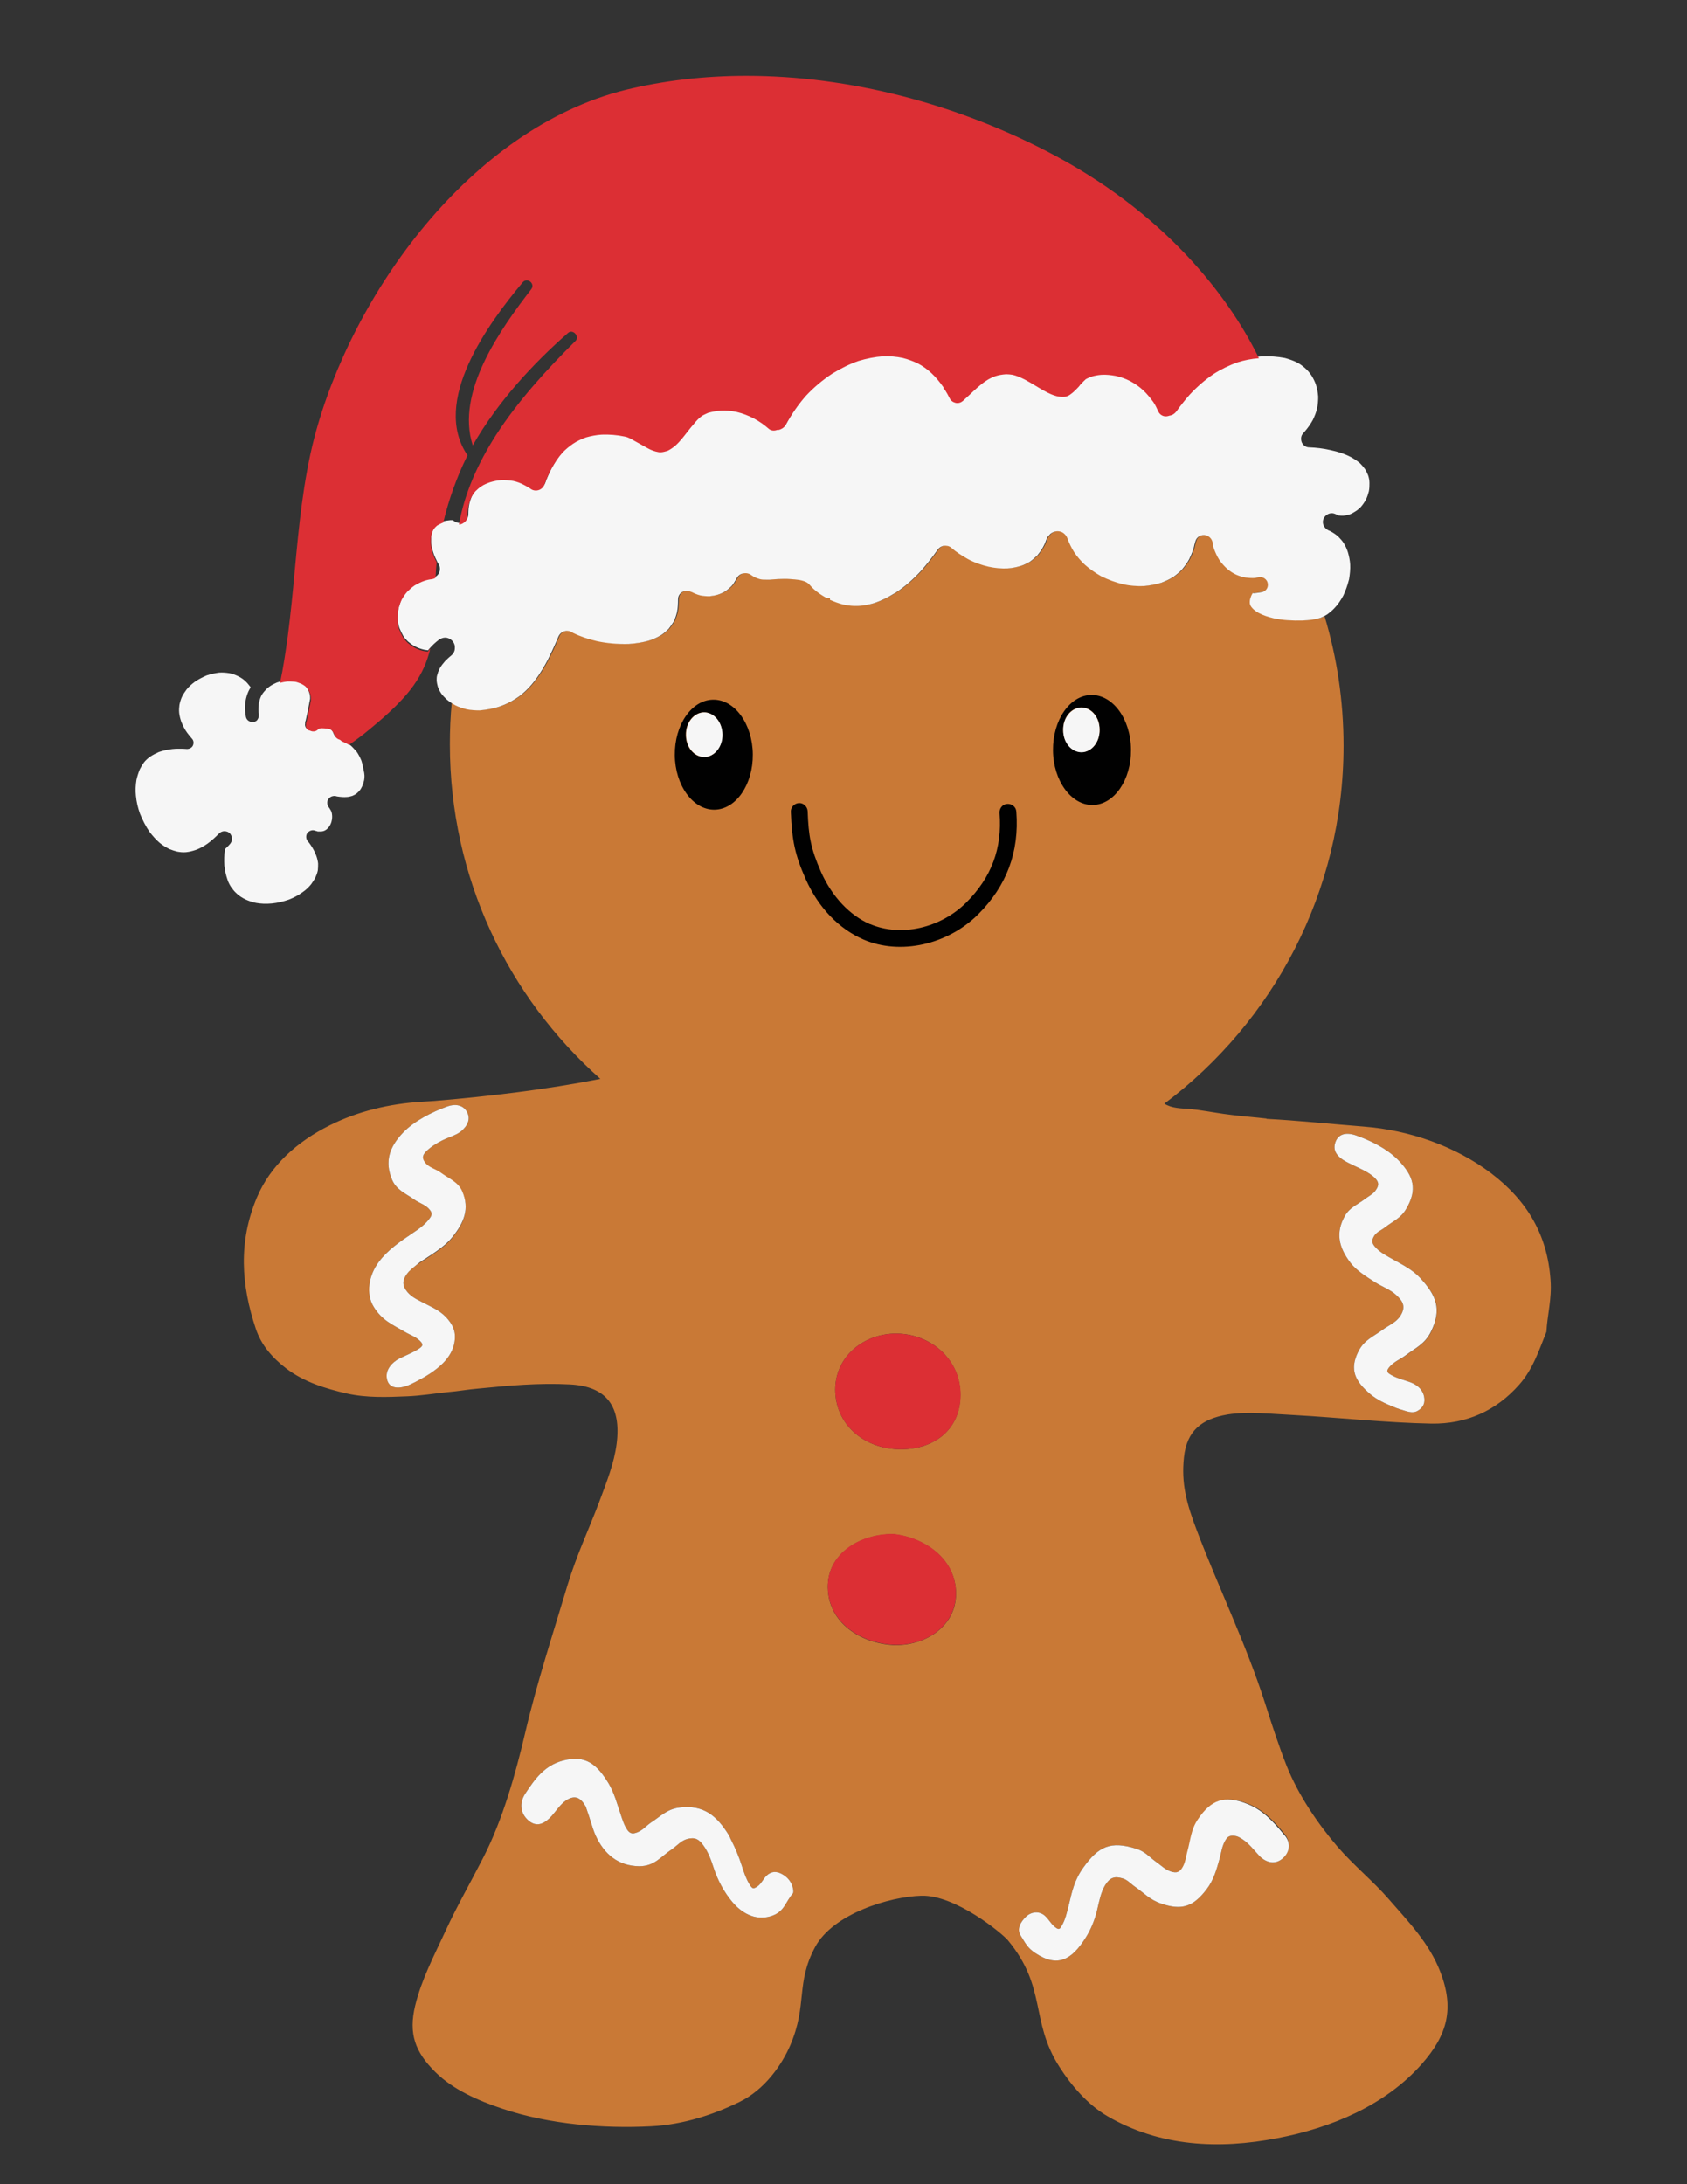 <?xml version="1.0" encoding="utf-8"?>
<!-- Generator: Adobe Illustrator 23.0.3, SVG Export Plug-In . SVG Version: 6.00 Build 0)  -->
<svg version="1.1" xmlns="http://www.w3.org/2000/svg" xmlns:xlink="http://www.w3.org/1999/xlink" x="0px" y="0px"
	 viewBox="0 0 612 792" style="enable-background:new 0 0 612 792;" xml:space="preserve">
<rect x="0" y="0" width="612" height="792" fill="#333333" stroke="none"/>
<style type="text/css">
	.st0{fill:#C97936;}
	.st1{fill:#010101;}
	.st2{fill:#F6F6F6;}
	.st3{fill:#DC2F34;}
</style>
<g id="Layer_5">
	<path class="st0" d="M562.5,464.2c-1.1-16.2-8.3-28.7-21.6-38.8c-13-9.8-29.5-15.6-46.2-16.9c-11.5-0.9-23.8-2.2-35.3-2.8
		c0,0,0.1-0.1,0.1-0.1c-0.9-0.1-1.9-0.2-2.8-0.3c-4.3-0.4-8.5-0.8-12.8-1.4c-4.2-0.6-8.3-1.4-12.5-1.8c-3-0.2-6.3-0.2-9-1.9
		c0,0,0,0,0,0c39.4-29.6,65-76.7,65-129.8c0-16.3-2.4-32.1-6.9-47c-0.4,0.2-0.7,0.4-1.1,0.5c-1.8,0.6-3.9,0.9-6.6,1
		c-3.6,0.1-7.1-0.1-10.4-0.8c-2.1-0.5-3.9-1.1-5.4-1.9c-0.8-0.4-1.4-0.9-1.9-1.3c-0.4-0.4-0.7-0.7-0.9-1c-0.2-0.3-0.3-0.5-0.4-0.8
		c-0.1-0.3-0.1-0.6-0.1-0.8c0-0.3,0-0.7,0.1-1.1c0.2-0.7,0.4-1.3,0.7-1.8l0.2-0.4c1.1,0,2.2-0.2,3.4-0.4c1.5-0.3,2.4-1.7,2.1-3.2
		c-0.1-0.7-0.5-1.3-1.2-1.8c-0.6-0.4-1.4-0.5-2-0.4c-0.8,0.2-1.5,0.3-2.2,0.3c-1.1,0-2.2-0.1-3.3-0.3c-1.2-0.3-2.4-0.7-3.5-1.3
		c-1.1-0.6-2.2-1.4-3.1-2.3c-0.9-0.9-1.7-1.8-2.4-2.9c-0.8-1.3-1.3-2.5-1.8-3.8c-0.3-0.8-0.4-1.5-0.5-2.3c-0.2-1.1-1-2.1-2.1-2.5
		c-0.2-0.1-0.4-0.1-0.8-0.2c-1.5-0.1-2.9,0.8-3.3,2.2c-0.1,0.5-0.3,0.9-0.4,1.4l-0.1,0.5c-0.1,0.5-0.3,1.1-0.5,1.6
		c-0.3,1-0.8,2-1.3,3.1c-0.7,1.3-1.6,2.5-2.5,3.6c-0.9,1-2,1.9-3.1,2.7c-1.4,0.9-2.9,1.6-4.5,2.2c-2,0.6-4.1,1-6.3,1.2
		c-2.5,0.1-5-0.1-7.4-0.6c-2.9-0.7-5.6-1.7-8.2-3c-2.1-1.2-4.1-2.6-5.8-4.1c-1.5-1.4-2.9-3-4-4.7c-1-1.6-1.8-3.3-2.5-5.2l-0.1-0.2
		c-0.3-0.6-0.7-1-1.2-1.4c-0.8-0.6-1.9-0.8-2.9-0.6c-0.9,0.2-1.7,0.6-2.2,1.3c-0.5,0.4-0.8,0.9-1,1.4c-0.3,0.9-0.7,1.9-1.2,2.8
		c-0.6,1.2-1.4,2.2-2.1,3.1c-0.9,0.9-1.8,1.7-2.8,2.4c-1.1,0.6-2.2,1.2-3.3,1.5c-1.6,0.5-3.2,0.8-4.8,0.9c-2.2,0.1-4.5-0.1-6.8-0.6
		c-2.6-0.6-5.2-1.5-7.6-2.8c-2.3-1.3-4.3-2.6-6-4.1c-0.8-0.7-1.9-0.8-2.8-0.7c-0.9,0.2-1.6,0.7-2.1,1.4c-2,2.8-3.9,5.2-5.8,7.4
		c-3,3.3-6.2,6.1-9.6,8.3c0,0-0.1,0.1-0.2,0.1l-0.2,0.1c-2.4,1.5-4.7,2.6-7,3.4c-2,0.6-4,1-5.9,1.1c-1.9,0.1-3.8-0.1-5.6-0.5
		c-1.6-0.4-3.2-1-4.8-1.7v-0.6l-1.1,0c-1.9-1-3.6-2.2-4.9-3.4c-0.2-0.2-0.5-0.5-0.7-0.7c-0.3-0.4-0.7-0.7-1-1.1
		c-1-0.9-2.4-1.2-3.4-1.4c-0.5-0.1-1.1-0.1-1.6-0.2l-1.4-0.1c-0.8-0.1-1.7-0.1-2.5-0.1c-1.4,0-2.8,0.1-4.2,0.2
		c-0.6,0.1-1.2,0.1-1.7,0.1c-1.1,0-2.1,0-2.9-0.2c-0.7-0.2-1.3-0.4-1.9-0.7c-0.5-0.3-0.9-0.5-1.3-0.8c-0.8-0.6-1.8-0.8-2.8-0.6
		c-1.2,0.2-2.1,0.9-2.7,2.3c0,0,0,0.1-0.1,0.1c-0.5,0.9-1,1.7-1.6,2.3c-0.7,0.7-1.3,1.2-2,1.7c-0.9,0.6-1.9,1-2.8,1.3
		c-1,0.3-2.1,0.5-3.1,0.6c-1.2,0-2.3-0.1-3.3-0.3c-1.2-0.3-2.1-0.7-3.1-1.2c-0.2-0.1-0.4-0.1-0.6-0.2c-0.1,0-0.1-0.1-0.2-0.1
		c-0.3-0.1-0.6-0.2-0.8-0.2c-0.9-0.1-1.8,0.3-2.5,0.9c-0.6,0.6-0.9,1.3-0.9,2.1c0,1.8-0.1,3.4-0.4,4.8c-0.3,1.2-0.7,2.4-1.2,3.4
		c-0.6,1-1.2,1.8-1.8,2.6c-0.8,0.8-1.7,1.6-2.6,2.2c-1.2,0.7-2.5,1.4-4,1.9c-2.4,0.8-5.1,1.2-7.9,1.4c-3.8,0.1-7.7-0.2-11.5-1
		c-3.4-0.8-6.3-1.8-8.7-3c-0.2-0.1-0.3-0.2-0.5-0.3c-0.5-0.3-1.3-0.6-2.3-0.4c-1.1,0.2-2,0.9-2.5,2c-1.2,2.9-2.5,5.8-3.9,8.5
		c-2.1,4-4.3,7.3-6.7,9.9c-1.5,1.6-3.2,3.1-5,4.2c-1.8,1.2-3.8,2.1-5.8,2.8c-2.4,0.8-4.9,1.2-7.2,1.4c-1.6,0-3.2-0.1-4.7-0.4
		c-1.5-0.4-2.8-0.8-4-1.4c-0.6-0.3-1.2-0.7-1.7-1c-0.5,5-0.7,10.1-0.7,15.2c0,48.3,21.1,91.6,54.6,121.3c-19.8,3.9-40.1,6.3-60.2,8
		c-1.5,0.1-3,0.2-4.6,0.3c-11.8,0.7-23.3,3.5-33.3,8.5c-11.9,5.9-21.6,14.6-26.5,26.2c-6.8,16.1-5.7,31.8-0.4,47.6
		c2,6,6,10.5,10.9,14.3c6.5,5,14.3,7.4,22.2,9.2c7.2,1.6,14.5,1.3,21.8,1c4.9-0.2,9.7-1,14.5-1.5c3.8-0.3,7.6-1,11.3-1.3
		c11.1-1.1,22.1-2.1,33.3-1.5c13.4,0.7,18.6,8.1,16.9,21.5c-0.9,7.1-3.6,13.8-6.4,21.3c-3.7,9.8-8.1,19-11.4,29.9
		c-5.2,17.4-11.1,35.3-15.4,53.7c-3.5,14.9-8.1,31.3-15.1,45c-4.6,9-9.8,18.1-13.7,26.6c-4.4,9.5-8.8,17.8-11.1,27.3
		c-2.4,10.1-0.1,16.7,7.4,24.1c6.4,6.3,15.4,10.3,24.5,13.3c16.7,5.6,36.5,7.2,53.7,6.3c11.8-0.6,22.7-4.3,31.8-8.7
		c9.6-4.6,15.7-13.8,18.7-20.7c6.3-14.8,1.9-22.4,9-35.6c6.5-12.1,27.1-18.3,38.5-18.6c12.4-0.4,29.4,13.7,31.4,16.1
		c14.3,17.2,8,29.2,18.7,45.9c4.1,6.5,10.2,13.7,17.4,17.9c19,11.1,40.5,12.1,61.7,8c19.5-3.7,39.1-11.9,52.3-26.8
		c9.5-10.7,11.9-20.3,6.8-33.5c-4-10.4-11.4-18-18.9-26.6c-5.3-6.1-12.6-12.1-18.4-18.8c-7.2-8.4-14.2-18.7-18.4-29.2
		c-2.8-7-5.7-16-7.8-22.6c-6.9-21.6-17.1-42.5-24.8-62.8c-3.8-9.9-5.7-17.2-4.7-26.5c1-9.7,6.4-14,15.8-15.6
		c7.4-1.2,15.7-0.2,24.1,0.2c16.2,0.9,33.6,2.8,49.9,3.1c12.7,0.2,23.5-4.7,31.8-14.1c5-5.6,7.2-12.5,9.9-19.2
		C561.3,476.9,563,471.1,562.5,464.2z M154.1,421.6c1.4,2,3.9,2.4,5.8,3.8c2.8,2.1,6.3,3.3,7.8,6.8c2.7,6.3,0.7,11.3-3.7,16.7
		c-2.9,3.6-7.8,6.4-11.7,9c-1.4,0.9-3.1,2.1-4,3.2c-1.9,2.2-2.7,4.2-1.1,6.6c1.6,2.4,3.9,3.4,6.4,4.7c2.9,1.5,5.8,2.7,8.2,5.2
		c2.4,2.6,3.7,5.1,3.1,8.9c-0.4,2.9-2,5.6-4.2,7.8c-2.8,2.8-6.3,4.9-9.8,6.7c-1.2,0.6-2.5,1.3-3.8,1.7c-3,0.9-6.3,0.7-6.8-3.1
		c-0.4-3,1.9-5.6,4.6-7c2.2-1.1,5.3-2.3,7.3-3.7c1.1-0.8,1.3-1.3,0.6-2.2c-1.6-1.9-3.8-2.5-6-3.8c-4.4-2.6-8.2-4.1-11.2-9
		c-3-4.8-1.8-11.5,1.8-16.3c3.2-4.3,7.7-7.4,12.2-10.4c2.4-1.6,4.8-3.3,6.4-5.6c0.8-1.1,0.7-1.9,0-2.8c-1.5-2-3.9-2.5-5.8-3.9
		c-3.1-2.2-6.4-3.4-8-7.2c-2.7-6.5-1-11.8,4.1-17.1c4.1-4.2,10.4-7.4,16-9.4c2.7-1,5.6-0.6,7,1.8c1.6,2.7,0.3,5.2-1.9,7.1
		c-1.4,1.2-3.7,2-5.4,2.7c-2.6,1.1-5.3,2.7-7.2,4.5C153.2,419,153,420,154.1,421.6z M287.6,686.6c-2.7,3.1-2.9,6.3-7.3,8
		c-5.4,2-10.6-0.2-14.6-4.9c-2.9-3.4-5.4-8-6.8-12.4c-0.9-2.8-2-5.8-3.7-8.1c-1.6-2.3-3.1-3.1-5.8-2.4c-2.3,0.6-3.6,2.3-5.6,3.7
		c-4.1,2.7-6.3,6.2-11.9,6.2c-7.5-0.1-12.7-4.2-15.9-11.3c-1.2-2.8-2.1-6.5-3.2-9.4c-0.1-0.3-0.2-0.7-0.3-0.9
		c-1.8-3.2-3.8-4.4-7.1-2.3c-2.1,1.4-3.6,3.8-5.2,5.6c-2.4,2.7-5.3,4.4-8.4,1.8c-3.1-2.6-3.5-6.5-1.2-9.9
		c3.5-5.3,6.9-10.1,13.6-11.9c8.3-2.2,12.4,1.4,16.6,8.3c2.1,3.6,3,7.2,4.3,11c0.7,2.1,1.3,4.2,2.6,6c0.7,0.9,1.5,1.3,2.6,1
		c2.5-0.6,3.8-2.4,5.8-3.8c3.6-2.3,5.9-5,10.6-5.5c8.6-1,13.4,3,17.8,10.2c0.3,0.5,0.5,1.2,0.8,1.7c1.5,2.9,2.8,6.1,3.8,9.2
		c0.7,2.3,1.6,4.8,2.7,6.6c1.1,1.8,1.4,2,3,0.9c1.4-1,2-2.6,3.3-3.9c1.7-1.6,3.6-1.7,5.7-0.5c2,1.1,3.5,3,3.9,5.3
		C287.8,685.6,287.9,686.2,287.6,686.6z M323.8,596.5c-11.5-0.7-23.3-8-23.5-20.8c-0.2-12.7,12.3-19.6,23.9-19.4
		c11.5,1.3,22.7,9.2,22.6,21.7C346.8,590,335.1,597.1,323.8,596.5z M325.4,525.5c-12.4-0.6-22.4-9.2-22.4-21.7
		c0.1-12.7,11.5-20.9,23.5-20.2c12,0.7,22,9.9,21.9,22.2C348.4,519.2,337.7,526.1,325.4,525.5z M429.5,676.9
		c0.9-1.6,1.1-3.5,1.6-5.4c1.2-4.2,1.3-8.2,4-12c4.7-6.9,9.5-8.6,17.5-5.5c5.8,2.2,9.6,6.4,13.4,11c2.3,2.8,2,6.6-0.7,8.9
		c-2.7,2.3-5.8,1.6-8.3-0.8c-2-2.1-3.8-4.6-6.3-6.2c-0.9-0.6-1.8-1.1-2.7-1.2c-1.4-0.2-2.4,0-3.2,1.2c-1.5,2.2-1.7,4.7-2.4,7.2
		c-1.1,3.9-2.1,7.6-4.7,11c-4.9,6.4-9.1,7.7-16.6,5.1c-4.1-1.4-6.2-3.9-9.4-6.1c-1.6-1.1-2.7-2.5-4.5-3c-3-0.9-4.6-0.2-6.3,2.5
		c-1.5,2.5-2.1,5.6-2.8,8.6c-0.8,3.6-2.3,7.4-4.3,10.5c-5,7.9-10.1,10.9-18.2,5.5c-2.9-1.9-3.6-3.6-5.3-6.3c-1.6-2.5,0-5.1,2-7
		c2-1.8,4.8-2,6.8-0.2c1.6,1.5,2.3,3.2,4.1,4.4c0.9,0.6,1.3,0.4,1.9-0.7c1.4-2.3,1.9-4.8,2.6-7.5c1.2-5,2-9.1,5.3-13.7
		c5.5-7.7,9.9-9.8,19.3-6.8c3.1,1,4.5,2.8,6.8,4.5c1.9,1.3,3.5,3,5.6,3.7C427.2,679.3,428.3,678.9,429.5,676.9z M519.3,482.7
		c-2.2,4.6-5.6,6-9.2,8.7c-2,1.5-4.3,2.3-5.9,4.1c-1.6,1.8-1,2.3,1.1,3.4c1.7,0.9,4.3,1.6,6.3,2.3c2.4,0.9,4.4,2.5,5,5.1
		c0.5,2.3-0.2,4-2.2,5.2c-1.4,0.9-3,0.6-4.6,0.1c-1.4-0.4-3-0.9-4.4-1.5c-2.9-1.2-5.8-2.5-8.2-4.5c-5.6-4.7-7.7-8.9-4.5-15.4
		c2.1-4.3,5.3-5.4,8.7-7.9c2.4-1.8,5.1-2.7,6.7-5.3c1.9-3.1,1-5.1-1.7-7.5c-1.9-1.8-5.1-3-7.5-4.5c-3.1-2-6.7-4.2-8.9-7
		c-4.4-5.7-5.6-11.1-2-17.3c1.7-2.9,4.6-4,7.1-5.9c1.4-1.1,3.1-1.8,4.1-3.4c1.3-1.9,0.9-3.1-0.9-4.7c-2.4-2.1-6.4-3.6-9.1-5
		c-3.2-1.6-6-3.8-4.8-7.4c1.1-3.4,4.3-3.8,7.8-2.5c5.2,1.9,10.8,4.6,15,8.8c5.7,5.9,7.1,10.7,2.9,17.8c-2,3.4-4.8,4.4-7.6,6.6
		c-1.4,1.1-2.9,1.6-3.9,3c-1.2,1.9-1,2.9,0.7,4.6c1.6,1.7,4,2.9,6.1,4.1c3.4,1.9,7,3.7,9.7,6.6C521.3,469.8,523,474.8,519.3,482.7z"
		/>
</g>
<g id="Layer_4">
	<g>
		<path class="st1" d="M313.3,340.7C313.2,340.6,313.2,340.6,313.3,340.7c-9-3.9-16.4-11.6-21-21.9c-3.9-8.8-5-14-5.4-24.4
			c-0.1-1.7,1.3-3.1,2.9-3.2c1.7-0.1,3.1,1.3,3.2,2.9c0.3,8.9,1.1,13.6,4.9,22.2c3.9,8.7,10.3,15.6,17.7,18.8c0,0,0,0,0.1,0
			c11.1,4.7,25.4,1.5,34.8-7.8c9.2-9.2,13.1-19.6,12.1-32.5c-0.1-1.7,1.1-3.2,2.8-3.3c1.7-0.1,3.2,1.1,3.3,2.8
			c1.1,14.7-3.5,26.9-13.9,37.3C343.7,342.6,326.6,346.4,313.3,340.7z"/>
		<path class="st1" d="M395.9,252c-7.8,0.1-14,9.1-13.9,20.1c0.1,11,6.6,19.9,14.4,19.8c7.8-0.1,14-9.1,13.9-20.1
			C410.2,260.7,403.7,251.9,395.9,252z M392.4,272.7c-3.7,0-6.7-3.5-6.7-8c-0.1-4.5,2.9-8.1,6.5-8.2c3.7,0,6.7,3.5,6.7,8
			C399,269,396.1,272.7,392.4,272.7z"/>
		<path class="st1" d="M258.7,253.7c-7.8,0.1-14,9.1-13.9,20.1c0.1,11,6.6,19.9,14.4,19.8c7.8-0.1,14-9.1,13.9-20.1
			C273,262.5,266.5,253.6,258.7,253.7z M255.5,274.5c-3.7,0-6.7-3.5-6.7-8c-0.1-4.5,2.9-8.1,6.5-8.2c3.7,0,6.7,3.5,6.7,8
			C262.1,270.8,259.2,274.4,255.5,274.5z"/>
	</g>
</g>
<g id="Layer_3">
	<g>
		<g>
			<path class="st2" d="M398.9,264.6c0.1,4.5-2.9,8.1-6.5,8.2c-3.7,0-6.7-3.5-6.7-8c-0.1-4.5,2.9-8.1,6.5-8.2
				C395.9,256.5,398.9,260.1,398.9,264.6z"/>
			<path class="st2" d="M262.1,266.3c0.1,4.5-2.9,8.1-6.5,8.2c-3.7,0-6.7-3.5-6.7-8c-0.1-4.5,2.9-8.1,6.5-8.2
				C259,258.3,262,261.8,262.1,266.3z"/>
		</g>
		<g>
			<path class="st2" d="M287.6,686.6c-2.7,3.1-2.9,6.3-7.3,8c-5.4,2-10.6-0.2-14.6-4.9c-2.9-3.4-5.4-8-6.8-12.4
				c-0.9-2.8-2-5.8-3.7-8.1c-1.6-2.3-3.1-3.1-5.8-2.4c-2.3,0.6-3.6,2.3-5.6,3.7c-4.1,2.7-6.3,6.2-11.9,6.2
				c-7.5-0.1-12.7-4.2-15.9-11.3c-1.2-2.8-2.1-6.5-3.2-9.4c-0.1-0.3-0.2-0.7-0.3-0.9c-1.8-3.2-3.8-4.4-7.1-2.3
				c-2.1,1.4-3.6,3.8-5.2,5.6c-2.4,2.7-5.3,4.4-8.4,1.8c-3.1-2.6-3.5-6.5-1.2-9.9c3.5-5.3,6.9-10.1,13.6-11.9
				c8.3-2.2,12.4,1.4,16.6,8.3c2.1,3.6,3,7.2,4.3,11c0.7,2.1,1.3,4.2,2.6,6c0.7,0.9,1.5,1.3,2.6,1c2.5-0.6,3.8-2.4,5.8-3.8
				c3.6-2.3,5.9-5,10.6-5.5c8.6-1,13.4,3,17.8,10.2c0.3,0.5,0.5,1.2,0.8,1.7c1.5,2.9,2.8,6.1,3.8,9.2c0.7,2.3,1.6,4.8,2.7,6.6
				c1.1,1.8,1.4,2,3,0.9c1.4-1,2-2.6,3.3-3.9c1.7-1.6,3.6-1.7,5.7-0.5c2,1.1,3.5,3,3.9,5.3C287.8,685.6,287.9,686.2,287.6,686.6z"/>
			<path class="st2" d="M465.3,673.9c-2.7,2.3-5.8,1.6-8.3-0.8c-2-2.1-3.8-4.6-6.3-6.2c-0.9-0.6-1.8-1.1-2.7-1.2
				c-1.4-0.2-2.4,0-3.2,1.2c-1.5,2.2-1.7,4.7-2.4,7.2c-1.1,3.9-2.1,7.6-4.7,11c-4.9,6.4-9.1,7.7-16.6,5.1c-4.1-1.4-6.2-3.9-9.4-6.1
				c-1.6-1.1-2.7-2.5-4.5-3c-3-0.9-4.6-0.2-6.3,2.5c-1.5,2.5-2.1,5.6-2.8,8.6c-0.8,3.6-2.3,7.4-4.3,10.5c-5,7.9-10.1,10.9-18.2,5.5
				c-2.9-1.9-3.6-3.6-5.3-6.3c-1.6-2.5,0-5.1,2-7c2-1.8,4.8-2,6.8-0.2c1.6,1.5,2.3,3.2,4.1,4.4c0.9,0.6,1.3,0.4,1.9-0.7
				c1.4-2.3,1.9-4.8,2.6-7.5c1.2-5,2-9.1,5.3-13.7c5.5-7.7,9.9-9.8,19.3-6.8c3.1,1,4.5,2.8,6.8,4.5c1.9,1.3,3.5,3,5.6,3.7
				c2.2,0.7,3.3,0.3,4.4-1.7c0.9-1.6,1.1-3.5,1.6-5.4c1.2-4.2,1.3-8.2,4-12c4.7-6.9,9.5-8.6,17.5-5.5c5.8,2.2,9.6,6.4,13.4,11
				C468.4,667.8,468.1,671.5,465.3,673.9z"/>
			<path class="st2" d="M504.2,495.5c-1.6,1.8-1,2.3,1.1,3.4c1.7,0.9,4.3,1.6,6.3,2.3c2.4,0.9,4.4,2.5,5,5.1c0.5,2.3-0.2,4-2.2,5.2
				c-1.4,0.9-3,0.6-4.6,0.1c-1.4-0.4-3-0.9-4.4-1.5c-2.9-1.2-5.8-2.5-8.2-4.5c-5.6-4.7-7.7-8.9-4.5-15.4c2.1-4.3,5.3-5.4,8.7-7.9
				c2.4-1.8,5.1-2.7,6.7-5.3c1.9-3.1,1-5.1-1.7-7.5c-1.9-1.8-5.1-3-7.5-4.5c-3.1-2-6.7-4.2-8.9-7c-4.4-5.7-5.6-11.1-2-17.3
				c1.7-2.9,4.6-4,7.1-5.9c1.4-1.1,3.1-1.8,4.1-3.4c1.3-1.9,0.9-3.1-0.9-4.7c-2.4-2.1-6.4-3.6-9.1-5c-3.2-1.6-6-3.8-4.8-7.4
				c1.1-3.4,4.3-3.8,7.8-2.5c5.2,1.9,10.8,4.6,15,8.8c5.7,5.9,7.1,10.7,2.9,17.8c-2,3.4-4.8,4.4-7.6,6.6c-1.4,1.1-2.9,1.6-3.9,3
				c-1.2,1.9-1,2.9,0.7,4.6c1.6,1.7,4,2.9,6.1,4.1c3.4,1.9,7,3.7,9.7,6.6c6.1,6.5,7.9,11.5,4.1,19.4c-2.2,4.6-5.6,6-9.2,8.7
				C508,492.9,505.8,493.7,504.2,495.5z"/>
			<path class="st2" d="M148.3,461.1c-1.9,2.2-2.7,4.2-1.1,6.6c1.6,2.4,3.9,3.4,6.4,4.7c2.9,1.5,5.8,2.7,8.2,5.2
				c2.4,2.6,3.7,5.1,3.1,8.9c-0.4,2.9-2,5.6-4.2,7.8c-2.8,2.8-6.3,4.9-9.8,6.7c-1.2,0.6-2.5,1.3-3.8,1.7c-3,0.9-6.3,0.7-6.8-3.1
				c-0.4-3,1.9-5.6,4.6-7c2.2-1.1,5.3-2.3,7.3-3.7c1.1-0.8,1.3-1.3,0.6-2.2c-1.6-1.9-3.8-2.5-6-3.8c-4.4-2.6-8.2-4.1-11.2-9
				c-3-4.8-1.8-11.5,1.8-16.3c3.2-4.3,7.7-7.4,12.2-10.4c2.4-1.6,4.8-3.3,6.4-5.6c0.8-1.1,0.7-1.9,0-2.8c-1.5-2-3.9-2.5-5.8-3.9
				c-3.1-2.2-6.4-3.4-8-7.2c-2.7-6.5-1-11.8,4.1-17.1c4.1-4.2,10.4-7.4,16-9.4c2.7-1,5.6-0.6,7,1.8c1.6,2.7,0.3,5.2-1.9,7.1
				c-1.4,1.2-3.7,2-5.4,2.7c-2.6,1.1-5.3,2.7-7.2,4.5c-1.5,1.5-1.8,2.5-0.7,4.1c1.4,2,3.9,2.4,5.8,3.8c2.8,2.1,6.3,3.3,7.8,6.8
				c2.7,6.3,0.7,11.3-3.7,16.7c-2.9,3.6-7.8,6.4-11.7,9C151,458.8,149.3,460,148.3,461.1z"/>
			<path class="st2" d="M132.1,282.9c-0.2,0.8-0.4,1.5-0.7,2.2c-0.3,0.6-0.6,1.2-1,1.6c-0.3,0.4-0.7,0.7-1,1
				c-0.5,0.4-1.1,0.7-1.6,0.9c-0.7,0.2-1.4,0.4-2,0.4c-1.1,0.1-2.2,0-3.5-0.2c0,0-0.1,0-0.4-0.1c-0.3-0.1-0.8-0.1-1.2,0
				c-0.6,0.1-1.2,0.5-1.6,1.1c-0.6,0.9-0.5,2.1,0.3,3.1c0.1,0.1,0.2,0.2,0.2,0.3c0.2,0.4,0.5,0.7,0.6,1.1c0.2,0.5,0.3,1.1,0.3,1.6
				c0,0.5,0,0.9-0.1,1.4c-0.1,0.5-0.2,1-0.5,1.6c-0.2,0.4-0.4,0.8-0.7,1.1c-0.3,0.3-0.5,0.6-0.8,0.8c-0.3,0.2-0.6,0.4-0.9,0.5
				c-0.4,0.1-0.7,0.2-1,0.2c-0.5,0-0.9,0-1.2,0l-0.3-0.1c-0.3-0.1-0.5-0.1-0.7-0.2c-1-0.4-2.2,0-2.9,1c-0.5,0.9-0.4,2.1,0.3,2.9
				c0.4,0.4,0.7,0.9,1,1.3c0.9,1.3,1.5,2.5,2,3.8c0.4,1.1,0.6,2,0.7,2.9c0,0.9,0,1.7-0.1,2.5c-0.2,1-0.5,1.7-0.8,2.4
				c-0.4,0.9-1,1.7-1.6,2.6c-0.8,1-1.8,2-3.1,2.9c-1.5,1.1-3.2,2-5,2.7c-2,0.7-4.1,1.2-6.2,1.4c-2.1,0.2-4,0.1-5.7-0.2
				c-1.4-0.3-2.6-0.7-3.7-1.2c-1.1-0.5-2.2-1.2-3-1.9c-0.8-0.7-1.5-1.4-2-2.2l-0.4-0.5c-0.5-0.8-1-1.7-1.3-2.7
				c-0.5-1.5-0.9-3.1-1.1-5c-0.1-1.8-0.1-3.8,0.2-6c0.6-0.6,1.2-1.1,1.7-1.7c0.5-0.5,0.8-1.2,0.9-1.9c0-0.7-0.3-1.5-0.7-2
				c-0.5-0.6-1.3-0.9-2.1-0.9h0c-0.7,0-1.4,0.3-1.9,0.8c-1.4,1.4-2.8,2.7-4.2,3.7c-1.4,1-2.9,1.8-4.3,2.3c-1.2,0.4-2.4,0.7-3.5,0.8
				c-1.1,0.1-2.1,0-3.2-0.2c-0.8-0.2-1.8-0.5-2.8-0.9c-1.4-0.7-2.5-1.4-3.6-2.3c-1.3-1.1-2.5-2.5-3.6-3.9c-1.4-2-2.5-4.2-3.5-6.6
				c-0.8-2.2-1.3-4.4-1.5-6.6c-0.2-1.9-0.1-3.8,0.2-5.7c0.3-1.3,0.7-2.6,1.2-3.8c0.5-1,1-1.8,1.5-2.5c0.6-0.8,1.5-1.6,2.4-2.2
				c0.9-0.6,1.9-1.1,3-1.6c1.5-0.5,3.1-0.9,5-1.1c0.8-0.1,1.5-0.1,2.3-0.1h0.3c0.9,0,1.8,0,2.7,0.1c0.7,0,1.6-0.4,2-1.1
				c0.5-0.9,0.4-2-0.3-2.7c-0.6-0.7-1.2-1.4-1.7-2.1c-0.9-1.2-1.5-2.5-2.1-3.9c-0.4-1.1-0.7-2.3-0.8-3.4c-0.1-0.9,0-1.9,0.1-2.8
				c0.2-1,0.5-2,0.9-2.9c0.5-1,1.1-1.9,1.7-2.7c0.8-1,1.8-1.9,3-2.8c1.5-1,2.9-1.7,4.3-2.3c1.5-0.5,3-0.8,4.4-1
				c1.3-0.1,2.5,0,3.8,0.2c1.1,0.2,2.1,0.6,3,1c0.8,0.4,1.7,0.9,2.5,1.6c0.8,0.7,1.4,1.4,2,2.2c0.1,0.1,0.2,0.2,0.2,0.4
				c-0.7,1.1-1.1,2.1-1.4,3.1c-0.7,2.3-0.8,4.8-0.3,7.5c0.1,0.6,0.5,1.2,1,1.5c0.6,0.4,1.3,0.5,1.8,0.4c0.7-0.1,1.3-0.5,1.5-1
				c0.4-0.6,0.4-1.2,0.4-1.7c0-0.3,0-0.5-0.1-0.7c-0.1-1.2,0-2.3,0.1-3.4c0.2-0.8,0.4-1.6,0.7-2.3c0.3-0.7,0.7-1.3,1.3-2
				c0.5-0.6,1.1-1.2,1.8-1.7c0.8-0.6,1.8-1.1,2.7-1.5c1.2-0.4,2.4-0.7,3.5-0.8c1,0,2,0,2.8,0.1c0.7,0.1,1.4,0.4,2.2,0.7
				c0.6,0.3,1.1,0.6,1.5,0.9c0.4,0.3,0.7,0.7,1,1.1c0.3,0.5,0.6,1.1,0.7,1.4c0.3,0.8,0.4,1.5,0.4,2.1l0,0.2v0.2
				c-0.6,3.3-1.1,5.8-1.6,7.9c-0.1,0.2-0.2,0.4-0.2,0.7c0,0.1,0,0.1,0,0.2l0,0.2c-0.2,0.9,0.3,1.8,1,2c0.1,0.1,0.3,0.1,0.4,0.1
				c0.9,0.5,2.2,0.5,3.1-0.5c0.4-0.5,2.2-0.3,3-0.2c0.2,0,0.5,0,0.6,0.1c0.9,0.1,1.4,0.6,1.7,1.1c0.2,0.2,0.3,0.5,0.4,0.7
				c0.3,0.8,0.8,1.8,2,2.1l0.2,0.1c0.1,0.1,0.2,0.1,0.1,0.1c0.4,0.4,0.9,0.6,1.4,0.8c0.2,0.1,0.4,0.2,0.6,0.3c0.7,0.3,1.4,0.8,2,1.2
				c0.7,0.6,1.4,1.4,2.2,2.3c0.7,1,1.2,2,1.7,3.2c0.4,1.2,0.6,2.3,0.8,3.4C132.3,280.7,132.3,281.8,132.1,282.9z"/>
			<path class="st2" d="M496.8,175.1c0,1,0,1.9-0.2,3c-0.3,1.1-0.6,2.1-1.1,3.1c-0.5,0.9-1.1,1.8-1.8,2.6c-0.7,0.7-1.4,1.3-2.1,1.7
				c-0.8,0.5-1.5,0.9-2.2,1.1c-0.7,0.2-1.4,0.3-2.1,0.4c-0.5,0-1.1,0-1.7-0.1c-0.4-0.2-0.9-0.4-1.4-0.6l-0.3-0.1h0
				c-0.7-0.2-1.5-0.1-2.1,0.2c-0.8,0.4-1.4,1-1.7,1.8c-0.6,1.6,0.2,3.3,1.8,4.1c0.2,0.1,0.5,0.2,0.7,0.3c1.1,0.6,2.2,1.3,3,2.1
				c0.7,0.7,1.4,1.5,1.9,2.3c0.6,1,1.1,2,1.5,3.3c0.4,1.4,0.7,2.8,0.8,4.3c0.1,1.8-0.1,3.6-0.4,5.5l-0.1,0.3c-0.5,2-1.2,3.9-2,5.6
				c-0.9,1.6-1.9,3.2-3.1,4.4c-0.9,1-1.9,1.8-2.9,2.5c-0.8,0.5-1.5,0.8-2.2,1.1c-1.8,0.6-3.9,0.9-6.6,1c-3.6,0.1-7.1-0.1-10.4-0.8
				c-2.1-0.5-3.9-1.1-5.4-1.9c-0.8-0.4-1.4-0.9-1.9-1.3c-0.4-0.4-0.7-0.7-0.9-1c-0.2-0.3-0.3-0.5-0.4-0.8c-0.1-0.3-0.1-0.6-0.1-0.8
				c0-0.3,0-0.7,0.1-1.1c0.2-0.7,0.4-1.3,0.7-1.8l0.2-0.4c1.1,0,2.2-0.2,3.4-0.4c1.5-0.3,2.4-1.7,2.1-3.2c-0.1-0.7-0.5-1.3-1.2-1.8
				c-0.6-0.4-1.4-0.5-2-0.4c-0.8,0.2-1.5,0.3-2.2,0.3c-1.1,0-2.2-0.1-3.3-0.3c-1.2-0.3-2.4-0.7-3.5-1.3c-1.1-0.6-2.2-1.4-3.1-2.3
				c-0.9-0.9-1.7-1.8-2.4-2.9c-0.8-1.3-1.3-2.5-1.8-3.8c-0.3-0.8-0.4-1.5-0.5-2.3c-0.2-1.1-1-2.1-2.1-2.5c-0.2-0.1-0.4-0.1-0.8-0.2
				c-1.5-0.1-2.9,0.8-3.3,2.2c-0.1,0.5-0.3,0.9-0.4,1.4l-0.1,0.5c-0.1,0.5-0.3,1.1-0.5,1.6c-0.3,1-0.8,2-1.3,3.1
				c-0.7,1.3-1.6,2.5-2.5,3.6c-0.9,1-2,1.9-3.1,2.7c-1.4,0.9-2.9,1.6-4.5,2.2c-2,0.6-4.1,1-6.3,1.2c-2.5,0.1-5-0.1-7.4-0.6
				c-2.9-0.7-5.6-1.7-8.2-3c-2.1-1.2-4.1-2.6-5.8-4.1c-1.5-1.4-2.9-3-4-4.7c-1-1.6-1.8-3.3-2.5-5.2l-0.1-0.2c-0.3-0.6-0.7-1-1.2-1.4
				c-0.8-0.6-1.9-0.8-2.9-0.6c-0.9,0.2-1.7,0.6-2.2,1.3c-0.5,0.4-0.8,0.9-1,1.4c-0.3,0.9-0.7,1.9-1.2,2.8c-0.6,1.2-1.4,2.2-2.1,3.1
				c-0.9,0.9-1.8,1.7-2.8,2.4c-1.1,0.6-2.2,1.2-3.3,1.5c-1.6,0.5-3.2,0.8-4.8,0.9c-2.2,0.1-4.5-0.1-6.8-0.6
				c-2.6-0.6-5.2-1.5-7.6-2.8c-2.3-1.3-4.3-2.6-6-4.1c-0.8-0.7-1.9-0.8-2.8-0.7c-0.9,0.2-1.6,0.7-2.1,1.4c-2,2.8-3.9,5.2-5.8,7.4
				c-3,3.3-6.2,6.1-9.6,8.3c0,0-0.1,0.1-0.2,0.1l-0.2,0.1c-2.4,1.5-4.7,2.6-7,3.4c-2,0.6-4,1-5.9,1.1c-1.9,0.1-3.8-0.1-5.6-0.5
				c-1.6-0.4-3.2-1-4.8-1.7v-0.6l-1.1,0c-1.9-1-3.6-2.2-4.9-3.4c-0.2-0.2-0.5-0.5-0.7-0.7c-0.3-0.4-0.7-0.7-1-1.1
				c-1-0.9-2.4-1.2-3.4-1.4c-0.5-0.1-1.1-0.1-1.6-0.2l-1.4-0.1c-0.8-0.1-1.7-0.1-2.5-0.1c-1.4,0-2.8,0.1-4.2,0.2
				c-0.6,0.1-1.2,0.1-1.7,0.1c-1.1,0-2.1,0-2.9-0.2c-0.7-0.2-1.3-0.4-1.9-0.7c-0.5-0.3-0.9-0.5-1.3-0.8c-0.8-0.6-1.8-0.8-2.8-0.6
				c-1.2,0.2-2.1,0.9-2.7,2.3c0,0,0,0.1-0.1,0.1c-0.5,0.9-1,1.7-1.6,2.3c-0.7,0.7-1.3,1.2-2,1.7c-0.9,0.6-1.9,1-2.8,1.3
				c-1,0.3-2.1,0.5-3.1,0.6c-1.2,0-2.3-0.1-3.3-0.3c-1.2-0.3-2.1-0.7-3.1-1.2c-0.2-0.1-0.4-0.1-0.6-0.2c-0.1,0-0.1-0.1-0.2-0.1
				c-0.3-0.1-0.6-0.2-0.8-0.2c-0.9-0.1-1.8,0.3-2.5,0.9c-0.6,0.6-0.9,1.3-0.9,2.1c0,1.8-0.1,3.4-0.4,4.8c-0.3,1.2-0.7,2.4-1.2,3.4
				c-0.6,1-1.2,1.8-1.8,2.6c-0.8,0.8-1.7,1.6-2.6,2.2c-1.2,0.7-2.5,1.4-4,1.9c-2.4,0.8-5.1,1.2-7.9,1.4c-3.8,0.1-7.7-0.2-11.5-1
				c-3.4-0.8-6.3-1.8-8.7-3c-0.2-0.1-0.3-0.2-0.5-0.3c-0.5-0.3-1.3-0.6-2.3-0.4c-1.1,0.2-2,0.9-2.5,2c-1.2,2.9-2.5,5.7-3.9,8.5
				c-2.1,4-4.3,7.3-6.7,9.9c-1.5,1.6-3.2,3.1-5,4.2c-1.8,1.2-3.8,2.1-5.8,2.8c-2.4,0.8-4.9,1.2-7.2,1.4c-1.6,0-3.2-0.1-4.7-0.4
				c-1.5-0.4-2.8-0.8-4-1.4c-1.2-0.6-2.3-1.4-3.3-2.2c-0.8-0.8-1.6-1.6-2.1-2.4c-0.5-0.8-0.9-1.6-1.1-2.3c-0.2-0.7-0.3-1.3-0.4-2
				c0-0.8,0-1.5,0.2-2.1c0.2-0.8,0.5-1.6,0.9-2.4c0.5-0.9,1.2-1.8,1.9-2.6c0.7-0.7,1.4-1.4,2.4-2.2c0.7-0.6,1.2-1.5,1.2-2.5
				c0.1-1-0.2-1.9-0.8-2.6c-0.7-0.8-1.7-1.3-2.7-1.3c-0.8,0-1.6,0.3-2.3,0.8c-1.2,0.9-2.4,2-3.6,3.4c-0.1,0.1-0.2,0.3-0.3,0.4
				c-0.5-0.1-1-0.1-1.4-0.2c-1.3-0.3-2.4-0.7-3.5-1.3c-0.9-0.5-1.7-1.1-2.4-1.7c-0.6-0.6-1.2-1.2-1.7-2c-0.5-0.9-1-1.9-1.4-2.9
				c-0.4-1.2-0.6-2.4-0.6-3.6c0-1.3,0.1-2.5,0.3-3.6c0.3-1.3,0.7-2.4,1.2-3.5c0.6-1.1,1.3-2.1,2.1-3c0.8-0.8,1.6-1.5,2.6-2.2
				c1.2-0.7,2.4-1.3,3.6-1.7c0.9-0.3,1.8-0.5,2.8-0.6c0.9-0.1,1.7-0.7,2.1-1.3c0.7-1,0.8-2.4,0.2-3.5c-0.4-0.6-0.7-1.2-1-1.9
				l-0.2-0.4c-0.4-0.8-0.7-1.6-0.9-2.3c-0.4-1.3-0.7-2.6-0.7-3.8c0-1,0-2,0.2-2.8c0.1-0.6,0.4-1.1,0.6-1.7c0.3-0.5,0.6-0.9,0.8-1.1
				c0.4-0.4,0.7-0.7,1-0.8c0.5-0.3,1.1-0.6,1.6-0.8c0.9-0.3,1.8-0.4,2.8-0.5c0.3,0,0.6,0,0.9,0c0.5,0.5,1.3,0.9,2.1,1
				c0.9,0.1,1.8-0.3,2.5-0.9c0.7-0.6,1-1.4,1-2.2c0-1.3,0.1-2.7,0.4-4c0.3-1.1,0.6-2,1-2.8c0.4-0.8,0.9-1.5,1.4-2.1
				c0.7-0.7,1.5-1.4,2.3-1.9c0.9-0.6,1.9-1,3-1.4c1.3-0.4,2.7-0.7,4-0.8c1.6-0.1,3.1,0.1,4.5,0.3c1.4,0.3,2.7,0.8,4,1.5
				c0.5,0.3,1,0.5,1.5,0.9c0.2,0.1,0.4,0.2,0.6,0.3c0.3,0.3,0.6,0.4,1,0.6c1.7,0.6,3.6-0.3,4.2-2c0.7-2,1.5-3.7,2.3-5.3
				c1.3-2.4,2.6-4.4,4.2-6.2c1.2-1.3,2.6-2.4,3.9-3.3c1.5-1,3.1-1.7,4.7-2.3c1.8-0.5,3.8-0.9,5.7-1c2.7-0.1,5.5,0.1,8.3,0.7
				c0.5,0.1,0.8,0.2,1.1,0.3c0.3,0.1,0.6,0.3,0.9,0.4c0.9,0.5,1.8,1,2.7,1.5c1.2,0.7,2.4,1.3,3.6,2c0.9,0.5,1.8,0.9,2.9,1.2
				c0.5,0.1,1.1,0.3,1.7,0.3c1,0,1.8-0.3,2.6-0.5c0.9-0.4,1.8-1,2.9-1.9c1-0.9,1.8-1.8,2.7-2.9c0.6-0.8,1.3-1.6,1.9-2.4
				c0.9-1.2,1.9-2.3,2.8-3.4c0.7-0.8,1.6-1.7,2.6-2.3c0.6-0.3,1.2-0.6,1.9-0.9c1.5-0.4,3-0.7,4.6-0.8c2-0.1,3.9,0.1,5.8,0.5
				c2.1,0.5,4.2,1.3,6.1,2.3c2.1,1.1,3.9,2.4,5.5,3.8c0.8,0.7,2,0.8,3,0.4c0.2,0,0.4,0,0.6,0c0.8-0.2,1.8-0.7,2.4-1.6
				c2.1-3.9,4.6-7.5,7.4-10.7c2.9-3.1,6.1-5.8,9.6-8.1c3.1-1.9,6.3-3.5,9.5-4.6c3-0.9,6-1.5,8.9-1.7c2.4-0.1,4.9,0.1,7.2,0.6
				c2,0.5,3.8,1.2,5.5,2c1.7,0.9,3.4,2.1,4.9,3.5c1.6,1.5,3,3.2,4.4,5.2l0,0.5l0.4,0.2c0.7,1.1,1.3,2.2,1.8,3.2
				c0.4,0.9,1.3,1.5,2.2,1.7c1,0.2,1.9-0.1,2.6-0.7c0.8-0.8,1.7-1.5,2.5-2.3c1.9-1.8,3.8-3.6,5.9-5c1.2-0.8,2.3-1.3,3.4-1.7
				c1.2-0.4,2.5-0.6,3.9-0.7c0.8,0,1.6,0.1,2.3,0.2c1.4,0.3,2.8,0.9,4.4,1.7c1.3,0.7,2.7,1.5,4,2.3l1.5,0.9c1.7,1,3.6,2.1,5.6,2.7
				c0.9,0.3,1.8,0.4,2.7,0.4c0.6,0,1.3,0,2-0.4c0.5-0.2,0.8-0.5,1.1-0.7c0.7-0.5,1.3-1.1,1.9-1.7c0.5-0.5,1-1,1.4-1.6l0.7-0.7
				c0.4-0.5,0.9-0.9,1.3-1.3c0.7-0.4,1.5-0.7,2-0.9c1.2-0.4,2.5-0.6,3.7-0.7c1.7-0.1,3.4,0.1,5.1,0.4c1.8,0.4,3.6,1,5.3,1.9
				c1.7,0.9,3.3,2,4.7,3.3c1.4,1.3,2.6,2.8,3.7,4.3c0.7,1,1.2,2.1,1.8,3.4c0.3,0.7,0.9,1.3,1.7,1.6c0.8,0.3,1.6,0.2,2.4-0.1
				c0.9-0.1,1.7-0.6,2.3-1.3c1.8-2.5,3.4-4.5,5-6.3c2.7-2.9,5.6-5.4,8.7-7.5c2.8-1.8,5.8-3.2,8.6-4.2c2.8-0.9,5.7-1.4,8.6-1.6
				c2.9-0.1,5.7,0.1,8.3,0.6c1.5,0.4,2.9,0.9,4.2,1.5c1.2,0.6,2.3,1.4,3.3,2.3c0.9,0.8,1.6,1.7,2.2,2.6c0.7,1.1,1.2,2.2,1.6,3.3
				c0.4,1.4,0.7,2.8,0.8,4.3c0,1.4-0.1,2.9-0.4,4.3c-0.3,1.4-0.9,2.8-1.5,4.1c-0.8,1.5-1.8,2.9-3,4.3c0,0-0.1,0.1-0.2,0.2l-0.4,0.5
				c-0.9,0.9-0.8,2.4-0.4,3.3c0.5,1,1.5,1.7,2.6,1.7c2.6,0.1,5.2,0.4,7.8,1c2.8,0.6,5.2,1.4,7.3,2.5c1.3,0.7,2.5,1.5,3.4,2.3
				c0.7,0.7,1.3,1.4,1.8,2.1c0.5,0.8,0.8,1.5,1.1,2.2C496.6,173.2,496.8,174.1,496.8,175.1z"/>
		</g>
	</g>
</g>
<g id="Layer_2">
	<g>
		<g>
			<g>
				<path class="st3" d="M346.8,577.9c-0.1,12.1-11.7,19.2-23,18.5c-11.5-0.7-23.3-8-23.5-20.8c-0.2-12.7,12.3-19.6,23.9-19.4
					C335.7,557.5,346.9,565.4,346.8,577.9z"/>
				<path class="st3" d="M348.5,505.8c-0.1,13.4-10.8,20.3-23.1,19.7c-12.4-0.6-22.4-9.2-22.4-21.7c0.1-12.7,11.5-20.9,23.5-20.2
					C338.6,484.4,348.5,493.5,348.5,505.8z"/>
			</g>
		</g>
		<path class="st3" d="M382.9,56.5c-35.5-19-75.1-29-112.1-29c-15.2,0-30,1.7-43.9,5.1c-56.2,14-99.3,74-112.9,126.2
			c-4,15.5-5.6,32.2-7.1,48.4c-0.7,7.8-1.5,15.7-2.5,23.5c-0.8,5.7-1.6,11.3-2.8,16.9c0.9-0.2,1.7-0.4,2.6-0.5c1,0,2,0,2.8,0.1
			c0.7,0.1,1.4,0.4,2.2,0.7c0.6,0.3,1.1,0.6,1.5,0.9c0.4,0.3,0.7,0.7,1,1.1c0.3,0.5,0.6,1.1,0.7,1.4c0.3,0.8,0.4,1.5,0.4,2.1l0,0.2
			v0.2c-0.6,3.3-1.1,5.8-1.6,7.9c-0.1,0.2-0.2,0.4-0.2,0.7c0,0.1,0,0.1,0,0.2l0,0.2c-0.2,0.9,0.3,1.8,1,2c0.1,0.1,0.3,0.1,0.4,0.1
			c0.9,0.5,2.2,0.5,3.1-0.5c0.4-0.5,2.2-0.3,3-0.2c0.2,0,0.5,0,0.6,0.1c0.9,0.1,1.4,0.6,1.7,1.1c0.2,0.2,0.3,0.5,0.4,0.7
			c0.3,0.8,0.8,1.8,2,2.1l0.2,0.1c0.1,0.1,0.2,0.1,0.1,0.1c0.4,0.4,0.9,0.6,1.4,0.8c0.2,0.1,0.4,0.2,0.6,0.3
			c0.4,0.2,0.8,0.4,1.1,0.6c2.3-1.6,4.8-3.4,7.3-5.5c3-2.5,11.1-9,16.1-16c3.2-4.5,5-8.8,6.1-13.4c-0.2,0.2-0.4,0.4-0.6,0.7
			c-0.1,0.1-0.2,0.3-0.3,0.4c-0.5-0.1-1-0.1-1.4-0.2c-1.3-0.3-2.4-0.7-3.5-1.3c-0.9-0.5-1.7-1.1-2.4-1.7c-0.6-0.6-1.2-1.2-1.7-2
			c-0.5-0.9-1-1.9-1.4-2.9c-0.4-1.2-0.6-2.4-0.6-3.6c0-1.3,0.1-2.5,0.3-3.6c0.3-1.3,0.7-2.4,1.2-3.5c0.6-1.1,1.3-2.1,2.1-3
			c0.8-0.8,1.6-1.5,2.6-2.2c1.2-0.7,2.4-1.3,3.6-1.7c0.9-0.3,1.8-0.5,2.8-0.6c0.4-0.1,0.8-0.2,1.2-0.5c0.1-1.8,0.2-3.7,0.4-5.6
			c-0.1-0.2-0.2-0.4-0.3-0.6l-0.2-0.4c-0.4-0.8-0.7-1.6-0.9-2.3c-0.4-1.3-0.7-2.6-0.7-3.8c0-1,0-2,0.2-2.8c0.1-0.6,0.4-1.1,0.6-1.7
			c0.3-0.5,0.6-0.9,0.8-1.1c0.4-0.4,0.7-0.7,1-0.8c0.5-0.3,1.1-0.6,1.6-0.8c0.1,0,0.2-0.1,0.3-0.1c0.5-2.1,1.1-4.4,1.8-6.7
			c2.4-7.9,5.2-14.1,7-17.7c-13.3-19.5,7.6-47.9,20-62.7c1.7-2,4.7,0.5,3.1,2.5c-11.1,14.4-27.5,37.3-21.2,56.6
			c8.9-15.6,21.9-29.7,34.6-40.8c1.7-1.5,4.3,1.3,2.7,2.9c-10.5,10.4-20.9,21.8-28.9,34.2c-6.5,10.2-11.4,21-13.4,32.4
			c0.8,0,1.5-0.4,2.1-0.9c0.7-0.6,1-1.4,1-2.2c0-1.3,0.1-2.7,0.4-4c0.3-1.1,0.6-2,1-2.8c0.4-0.8,0.9-1.5,1.4-2.1
			c0.7-0.7,1.5-1.4,2.3-1.9c0.9-0.6,1.9-1,3-1.4c1.3-0.4,2.7-0.7,4-0.8c1.6-0.1,3.1,0.1,4.5,0.3c1.4,0.3,2.7,0.8,4,1.5
			c0.5,0.3,1,0.5,1.5,0.9c0.2,0.1,0.4,0.2,0.6,0.3c0.3,0.3,0.6,0.4,1,0.6c1.7,0.6,3.6-0.3,4.2-2c0.7-2,1.5-3.7,2.3-5.3
			c1.3-2.4,2.6-4.4,4.2-6.2c1.2-1.3,2.6-2.4,3.9-3.3c1.5-1,3.1-1.7,4.7-2.3c1.8-0.5,3.8-0.9,5.7-1c2.7-0.1,5.5,0.1,8.3,0.7
			c0.5,0.1,0.8,0.2,1.1,0.3c0.3,0.1,0.6,0.3,0.9,0.4c0.9,0.5,1.8,1,2.7,1.5c1.2,0.7,2.4,1.3,3.6,2c0.9,0.5,1.8,0.9,2.9,1.2
			c0.5,0.1,1.1,0.3,1.7,0.3c1,0,1.8-0.3,2.6-0.5c0.9-0.4,1.8-1,2.9-1.9c1-0.9,1.8-1.8,2.7-2.9c0.6-0.8,1.3-1.6,1.9-2.4
			c0.9-1.2,1.9-2.3,2.8-3.4c0.7-0.8,1.6-1.7,2.6-2.3c0.6-0.3,1.2-0.6,1.9-0.9c1.5-0.4,3-0.7,4.6-0.8c2-0.1,3.9,0.1,5.8,0.5
			c2.1,0.5,4.2,1.3,6.1,2.3c2.1,1.1,3.9,2.4,5.5,3.8c0.8,0.7,2,0.8,3,0.4c0.2,0,0.4,0,0.6,0c0.8-0.2,1.8-0.7,2.4-1.6
			c2.1-3.9,4.6-7.5,7.4-10.7c2.9-3.1,6.1-5.8,9.6-8.1c3.1-1.9,6.3-3.5,9.5-4.6c3-0.9,6-1.5,8.9-1.7c2.4-0.1,4.9,0.1,7.2,0.6
			c2,0.5,3.8,1.2,5.5,2c1.7,0.9,3.4,2.1,4.9,3.5c1.6,1.5,3,3.2,4.4,5.2l0,0.5l0.4,0.2c0.7,1.1,1.3,2.2,1.8,3.2
			c0.4,0.9,1.3,1.5,2.2,1.7c1,0.2,1.9-0.1,2.6-0.7c0.8-0.8,1.7-1.5,2.5-2.3c1.9-1.8,3.8-3.6,5.9-5c1.2-0.8,2.3-1.3,3.4-1.7
			c1.2-0.4,2.5-0.6,3.9-0.7c0.8,0,1.6,0.1,2.3,0.2c1.4,0.3,2.8,0.9,4.4,1.7c1.3,0.7,2.7,1.5,4,2.3l1.5,0.9c1.7,1,3.6,2.1,5.6,2.7
			c0.9,0.3,1.8,0.4,2.7,0.4c0.6,0,1.3,0,2-0.4c0.5-0.2,0.8-0.5,1.1-0.7c0.7-0.5,1.3-1.1,1.9-1.7c0.5-0.5,1-1,1.4-1.6l0.7-0.7
			c0.4-0.5,0.9-0.9,1.3-1.3c0.7-0.4,1.5-0.7,2-0.9c1.2-0.4,2.5-0.6,3.7-0.7c1.7-0.1,3.4,0.1,5.1,0.4c1.8,0.4,3.6,1,5.3,1.9
			c1.7,0.9,3.3,2,4.7,3.3c1.4,1.3,2.6,2.8,3.7,4.3c0.7,1,1.2,2.1,1.8,3.4c0.3,0.7,0.9,1.3,1.7,1.6c0.8,0.3,1.6,0.2,2.4-0.1
			c0.9-0.1,1.7-0.6,2.3-1.3c1.8-2.5,3.4-4.5,5-6.3c2.7-2.9,5.6-5.4,8.7-7.5c2.8-1.8,5.8-3.2,8.6-4.2c2.5-0.8,5.1-1.3,7.8-1.5
			C447.6,111,425.8,79.5,382.9,56.5z"/>
	</g>
</g>
</svg>
